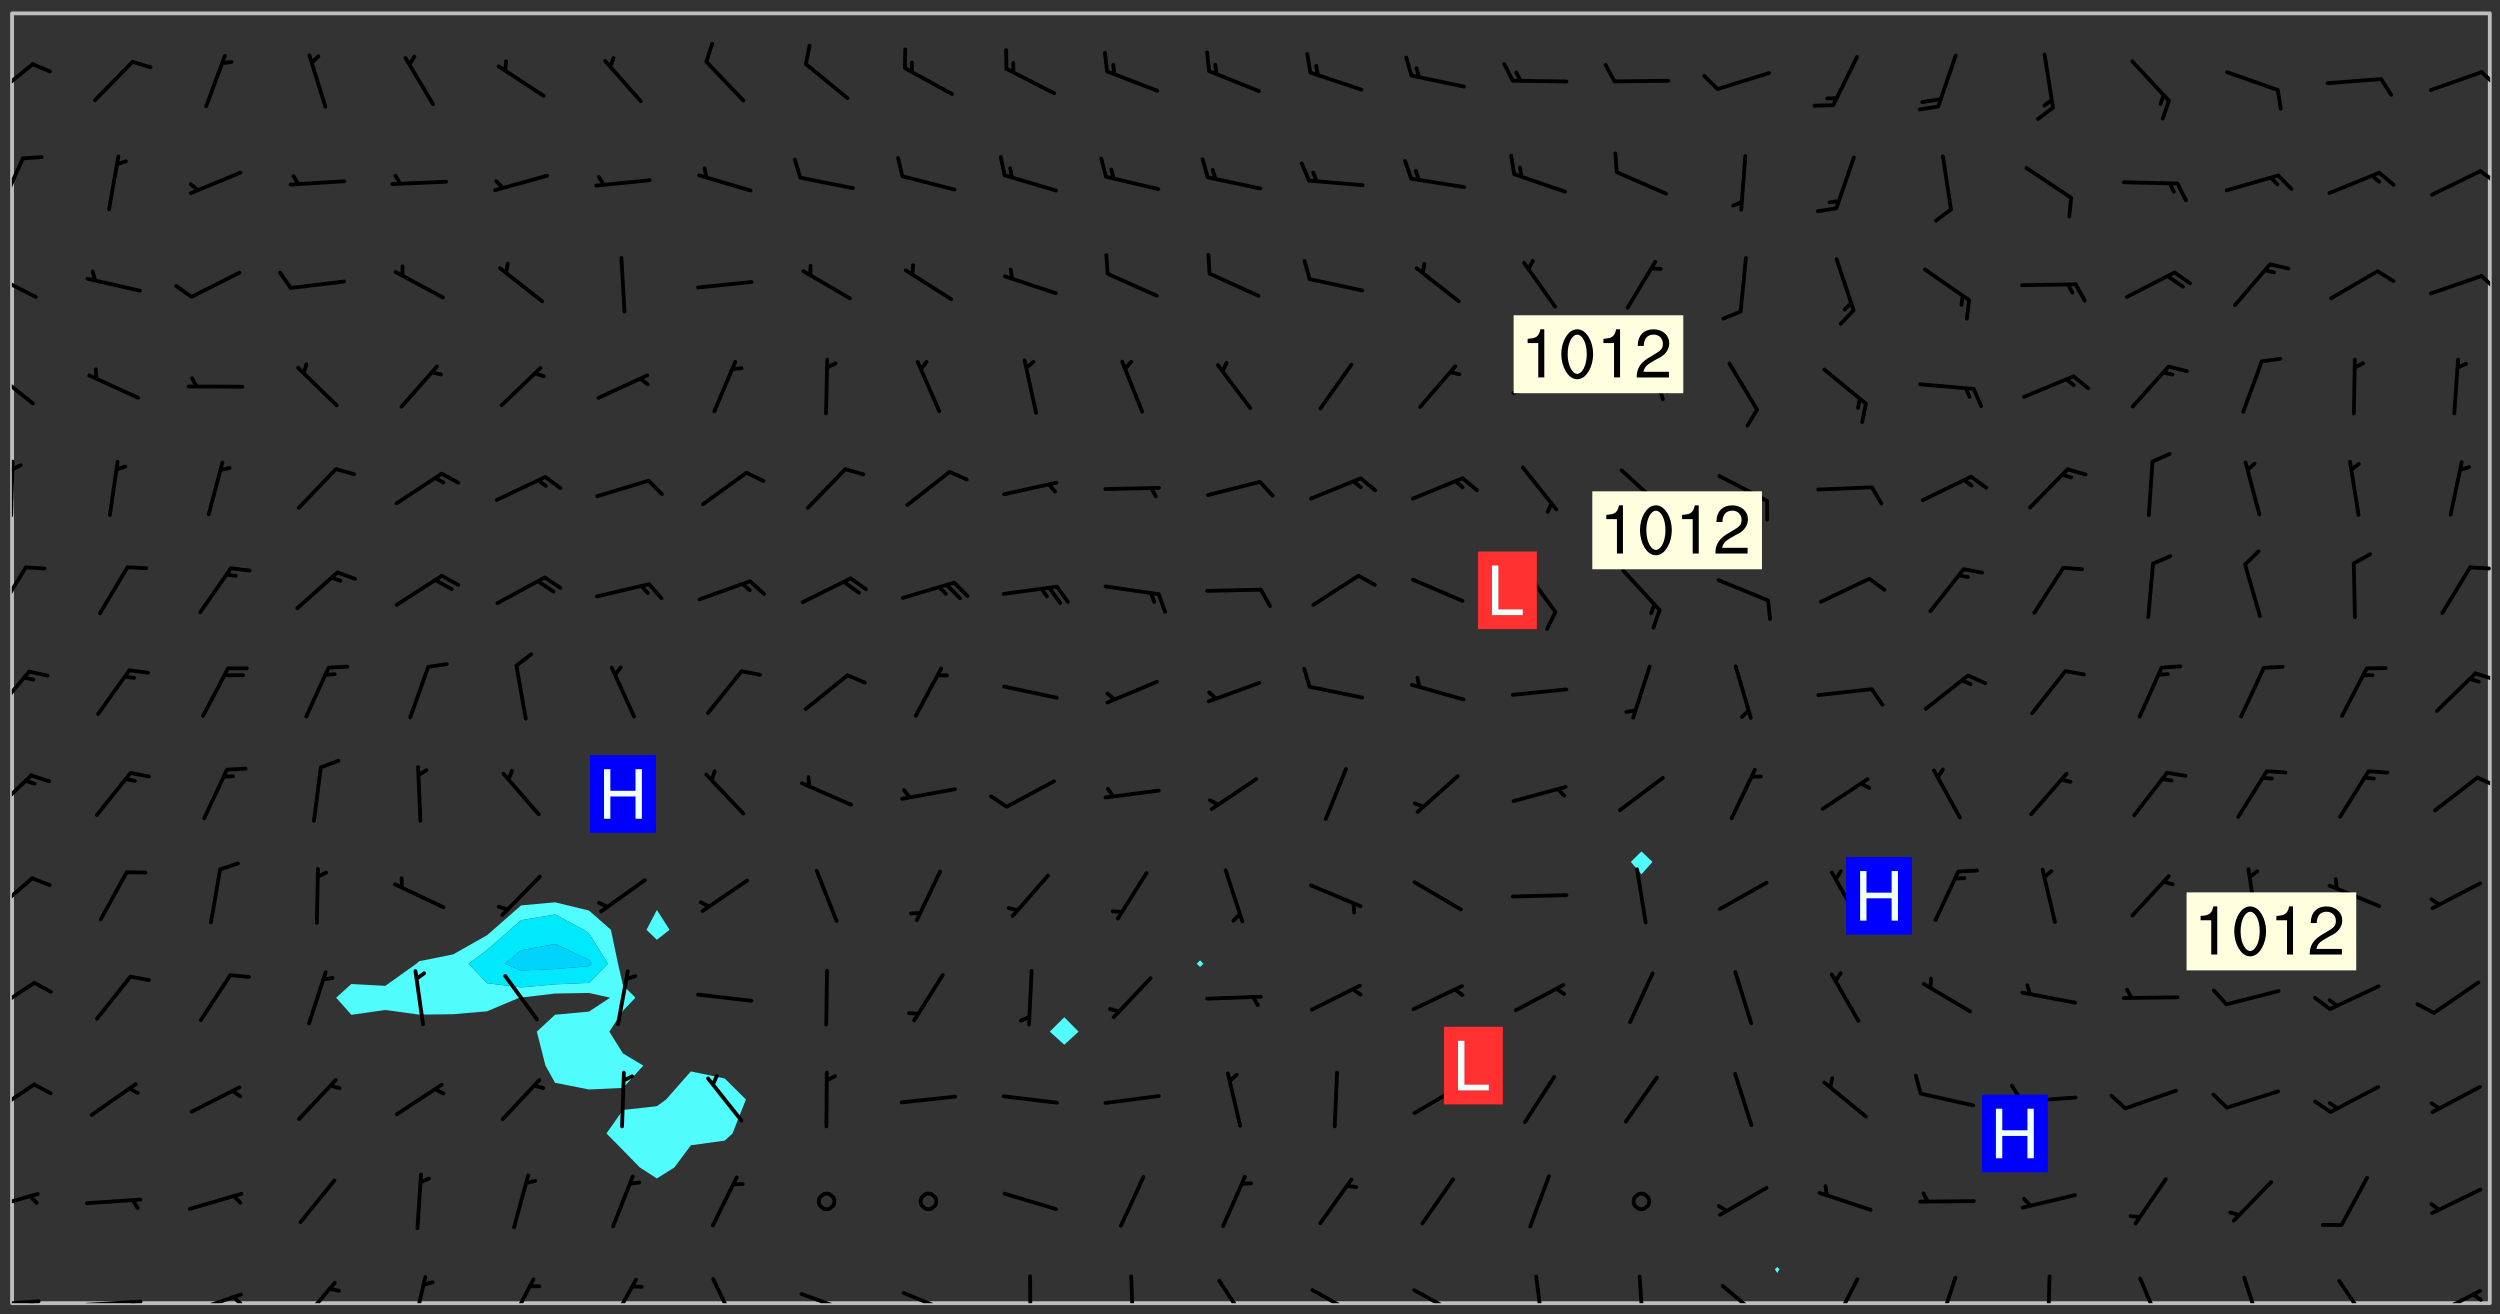 <svg xmlns="http://www.w3.org/2000/svg" role="img" xmlns:xlink="http://www.w3.org/1999/xlink" viewBox="142.45 309.95 326.84 171.84"><rect x="142.45" y="309.95" width="326.84" height="171.84" fill="#333333" stroke="none"/><defs><clipPath id="a"><path d="M144 311.672h1v168.656h-1zm0 0"/></clipPath><clipPath id="b"><path d="M144 311.672h324v168.656H144zm0 0"/></clipPath><clipPath id="c"><path d="M467 480h1v.328h-1zm0 0"/></clipPath><clipPath id="d"><path d="M467 311.672h1v168.656h-1zm0 0"/></clipPath><clipPath id="e"><path d="M144 479h4v1.328h-4zm0 0"/></clipPath><clipPath id="f"><path d="M146 479h2v1.328h-2zm0 0"/></clipPath><clipPath id="g"><path d="M153 479h9v1.328h-9zm0 0"/></clipPath><clipPath id="h"><path d="M159 479h2v1.328h-2zm0 0"/></clipPath><clipPath id="i"><path d="M167 478h8v2.328h-8zm0 0"/></clipPath><clipPath id="j"><path d="M172 479h3v1.328h-3zm0 0"/></clipPath><clipPath id="k"><path d="M181 477h6v3.328h-6zm0 0"/></clipPath><clipPath id="l"><path d="M196 476h3v4.328h-3zm0 0"/></clipPath><clipPath id="m"><path d="M208 476h5v4.328h-5zm0 0"/></clipPath><clipPath id="n"><path d="M221 477h5v3.328h-5zm0 0"/></clipPath><clipPath id="o"><path d="M235 476h4v4.328h-4zm0 0"/></clipPath><clipPath id="p"><path d="M246 478h9v2.328h-9zm0 0"/></clipPath><clipPath id="q"><path d="M260 478h8v2.328h-8zm0 0"/></clipPath><clipPath id="r"><path d="M276 476h2v4.328h-2zm0 0"/></clipPath><clipPath id="s"><path d="M290 476h1v4.328h-1zm0 0"/></clipPath><clipPath id="t"><path d="M301 477h5v3.328h-5zm0 0"/></clipPath><clipPath id="u"><path d="M313 478h8v2.328h-8zm0 0"/></clipPath><clipPath id="v"><path d="M327 478h7v2.328h-7zm0 0"/></clipPath><clipPath id="w"><path d="M343 476h2v4.328h-2zm0 0"/></clipPath><clipPath id="x"><path d="M356 476h2v4.328h-2zm0 0"/></clipPath><clipPath id="y"><path d="M367 477h7v3.328h-7zm0 0"/></clipPath><clipPath id="z"><path d="M381 476h5v4.328h-5zm0 0"/></clipPath><clipPath id="A"><path d="M395 476h4v4.328h-4zm0 0"/></clipPath><clipPath id="B"><path d="M409 476h2v4.328h-2zm0 0"/></clipPath><clipPath id="C"><path d="M421 476h5v4.328h-5zm0 0"/></clipPath><clipPath id="D"><path d="M435 476h4v4.328h-4zm0 0"/></clipPath><clipPath id="E"><path d="M448 477h5v3.328h-5zm0 0"/></clipPath><clipPath id="F"><path d="M460 478h7v2.328h-7zm0 0"/></clipPath><clipPath id="G"><path d="M465 478h3v2.328h-3zm0 0"/></clipPath><clipPath id="H"><path d="M144 465h4v4h-4zm0 0"/></clipPath><clipPath id="I"><path d="M144 451h4v5h-4zm0 0"/></clipPath><clipPath id="J"><path d="M144 438h4v5h-4zm0 0"/></clipPath><clipPath id="K"><path d="M144 424h3v6h-3zm0 0"/></clipPath><clipPath id="L"><path d="M144 411h3v6h-3zm0 0"/></clipPath><clipPath id="M"><path d="M466 411h2v2h-2zm0 0"/></clipPath><clipPath id="N"><path d="M144 397h3v7h-3zm0 0"/></clipPath><clipPath id="O"><path d="M465 397h3v2h-3zm0 0"/></clipPath><clipPath id="P"><path d="M144 383h3v8h-3zm0 0"/></clipPath><clipPath id="Q"><path d="M465 383h3v2h-3zm0 0"/></clipPath><clipPath id="R"><path d="M144 370h1v8h-1zm0 0"/></clipPath><clipPath id="S"><path d="M144 370h2v2h-2zm0 0"/></clipPath><clipPath id="T"><path d="M144 358h3v5h-3zm0 0"/></clipPath><clipPath id="U"><path d="M144 345h4v5h-4zm0 0"/></clipPath><clipPath id="V"><path d="M466 345h2v3h-2zm0 0"/></clipPath><clipPath id="W"><path d="M144 330h2v8h-2zm0 0"/></clipPath><clipPath id="X"><path d="M466 332h2v3h-2zm0 0"/></clipPath><clipPath id="Y"><path d="M144 318h3v6h-3zm0 0"/></clipPath><clipPath id="Z"><path d="M466 319h2v3h-2zm0 0"/></clipPath><g id="aa" clip-path="url(#clip1)"><path fill="#fff" fill-opacity="0" fill-rule="evenodd" d="M0 0h1000v1000H0zm0 0"/><path fill="#d3d3d3" fill-opacity="0" fill-rule="evenodd" d="M162.152 355.867l-.234.293.059.234.117.172.176.234.293.348.113.059.117-.172.059-.234.176-.176.465-.176h.699l.234.293.289.816.059.176.176.23.352.234.699.699.172.176.234.348.234.41.289.582.41.465.23.234.234.176.117.23.176.293.172 1.164v.234l.059.289.059.117.117.117.348.41.117.172.176.176.176.234.117.172.172.352.059.234.234.406.234-.059-.176.176-.059.93h-.582l-.234-.113-.348.113-.117.117-.059.293-.059.176-.117.172-.465.293-.059.234-.059.113v.645l.059.172v.41l.059.059v.406l.059.406.117.176.059.059.23.641-.059.293v.699l-.059.582v.234l-.059.23-.055.352v1.922l.055.117h.426l-.367.117-.023.352.891 1.168 1.742.539 1.34.359v.539l.09.809.535.715 1.52.27.891-.086.09 1.164.535.18 1.16-.18 2.055-.984 1.16-.363 1.879-.176 1.695-.18-.18.719-1.516.086-1.25.09-.805.27-1.074.809.27.719.535.898-.18.625-.266.809.266 1.078.625.898.805.18 1.25-.18-.266.723.098.504.055.293v.172l.059.293v.406l.176.117.352.117h.406l.293-.176.113-.117.059-.117.117-.23.059-.176.352-.465.23-.176.176-.059.176.059.059.176.117.988.055.469.059.172.117.234.176.059.816.059h.289l.117.234.059.406.059.352v1.105l.117.293.117.348.289.699.176.352.582.754.352.176.172.059.469.234.641.465.348.234.293.176.293.055.23.062.816.348.293.176.113.172.352.352.117.176.523.641v.289l.059.352v.348l.059.352.059.289.117.059.172.059h.176l.582.234.176.117.176.289.176.234.113.234.293.23.117.117v.41l.059.055.289.234.234.117.059.117.117.172.059.117.23.234.059.176.234.059.117.059-.117.113-.059.117v.117l-.117.293-.117.289v.582l.176.117.117.059.059.117.117.117.113.059.176.348.059.352.059.406v.176l-.059.176-.117.699v.172l.117.176.293.293h.406l.176.117.117.172.117.293v.234h-.527l-.23-.234h-.234l-.176.059-.059.699.059.348.117.176.176.41.117.23.289.469.176.055h.523l.234.059.758.641.059.293v.234l.059.059.23.348v.352l-.117.172v.293l.293.289.293.176.172.059.293.176.293.117.582.406.289.234.293.176.219.16.016.012.23.176.641.523.176.234.117.176.176.176.113.172v.641l.117.176.469.117.582.117.234.059.23.113.293.117.113.059.586.352.289.172.176.062.176.055.176.059.699.352.289.176.234.055.289.176.234.117.641.406.293.117.172.059.234.059.41.059.23.059.234.117.059.172-.41.176.469.059.059.293.113.234.176.055.234.059.176.059.406.117.641.234.117.172.059.234v.176l-.059.117-.059.406.234.234.117.059.348.117.641.23.176.117.289.117.176.176.234.465.582 1.105.176.176.348.176.176.117.352.117 1.047.523.234.059.465.113.293.059.465.176.758.582.234.234.348.465.176.176.289.234.816.699.293.176.289.289.293.176.293.289.695.641.176.176.293.234.289.234.469.289.641.582.348.234.234.293.348.348.352.465.934.992.348.406.117.176.234.059.113.117.645.176.23.113.234.059.293.176.23.117.934.699.406.406.234.176.406.176.234.117.816.348.348.234.234.117.293.289.23.117.758.352.352.172.23.059.293.117.234.059.871.176h.816l.469.23.172.059.875.699.465.117.293.059.176.059.23.059.469.059.348.059.352.059.406.059h.293l.172.059v.23l.176.176h.293l.348.059.352.059.699.117h.641l.465-.234.293-.176.172-.117.41-.172.289-.176.934-.465.469-.293.523-.293.465-.172.465-.176 1.051-.465.289-.117.41-.117.289-.117.527-.176 1.516-.699.582-.348.289-.059.293-.059.348-.117.875-.23.352-.117h.113l.234-.059.875-.234.234-.059h.812l.352-.059.816-.117.172-.059.352-.055.293-.059.23-.059.816-.176.176-.059h.348l.234-.059.465-.117.758-.172.234-.059h.348l.41-.117.289-.059 1.285-.059h.289l.41-.059.23-.059h.176l.875-.117h.406l.41-.117h.348l.352-.113.871-.059h1.75l1.047.289.41.117.289.117.352.117.289.117 1.051.172.289.059h.293l.293.059.172.059.41.059.172.059.117.059h.117l.117.059.352.059h.113l.41.066 1.922.395 1.926.395 1.52.449 1.695.719 2.145.805 1.605-.719 1.43-.805 1.16-1.078 1.25-.449 3.035-.719 1.875-.359 2.145-1.348 2.234-1.254 2.5-1.258 1.695-.449 1.785-.18 1.16-.27.625.539 1.34-.27.715-.988.984-1.344.445-.18.805-.359 1.875-.539 1.785-.449 1.25-.27 1.16-.09 1.699-.09 1.961-.27 1.25-.09h.539l.625-.09h.891l2.145-.18 2.41-.18 2.59-.09 1.695.18 1.609.09 1.43.359 1.16.719 1.875.988 1.16 1.527.266.715.629.09.355.898.535.539.535 1.527 1.074.359h.535l-.805.535.09 1.707.715 2.695.891.805.895.988.715 1.258 1.785.539 1.52-.18.355 1.344 1.609-.805.98-.539.27.27.316-.215.219-.145.801.449.449-.359h.355l.535-.27.539-.719.535-.27.625-.988 1.16.449.84.371 1.395.617 1.695-.18h1.605l1.785.09.18-1.707.535-1.344.805.27.492.848.402.406-.09.539v.359l.715.449.711-.27h1.43l.359.988.445 1.258.715 1.344 1.25.629 1.695.629.715-.18.18-.539.98-.09.449.359.086 1.258-.266.629-.535.18v.539l.715.984.266.539.984.988.801 1.078-.266.359-.09.898-.625 2.332-.355 2.066-.09 1.793-.18.719-.09.539v1.438l-.98 1.883-.359 1.707-.535.898-.805 1.168-.266.539 2.055 1.254.086.359-.355.539-.09-.18v.809l.09 1.438-.445.715-1.074.094-.266.715.535.898.805.719 1.16.809 1.34.27.445.359-.355.449-1.789-.09-1.25-.449-.715-.719-.625-.09-.176 3.59-.188 1.309h89.359V311.703h-55.27v49.082l.762.125 3.289.543 2.023 2.836v2.754l2.352.332 2.348.332h4.051l-1.379 4.16-2.023.707-2.023.703-.543.344-2.594 1.617-.188.117-2.023-2.078-.73-2.742-2.672-2.078-1.375-3.5-.066-.082-1.957-2.672 2.75-1.418v-49.082H294.422v91.414l.117.031.133.012.074.074.105.047.09.059.086.059.09.059.297.297.059.09.031.117.027.117.016.137-.031.117-.059.09-.059.086-.043.105-.047.102-.027.121v.145l.176.27.148.148.074.086.074.074.043.105.062.09.059.086.043.105.059.09.047.102.043.105.059.086.117.18.074.074.062.086.059.09.043.105.059.09.059.086.062.09.059.09.043.102.117.18.074.074.059.086.074.074.09.059.105.047h.148l.133-.016.133.016.102-.047.074-.074.047-.102-.016-.133v-.148l-.047-.105-.027-.117-.047-.102-.027-.121-.043-.102-.062-.09-.043-.102-.043-.105-.031-.117-.016-.133-.012-.137.086-.059.059-.086.121-.031.043.105.016.133v.117l.059.102.059.09.09.059.148.148.059.09.043.105-.012.102.086.059.105.047.086.059.09.059.074.074-.117.027-.105.047-.086.059-.074.074-.059.09-.062.086-.027.121-.047.102-.043.105-.031.117-.012.133-.016.133v.148l.027.117.047.105.043.102.059.09.074.074.09.059.074.074.09.059.059.09.043.105.047.102.117.031.133.016h.148l.117-.031.105.043.043.105.047.102.027.121L299.5 410l.027.117.031.121.027.117.105.043.102.047.133-.016.148.148.062.086.074.074.07.074.09.062.105.043.102.043.117.031.137.016.117-.031.074-.074.027-.117-.012-.133-.031-.121-.027-.117.043-.105h.117l.09.062.117.027h.148l.133.016h.148l.133.016.133-.016h.148l.133-.016.133-.012.137.012.117-.027.133-.016.191-.059-.059.176-.016.133-.027.121-.016.133-.059.086-.133.016-.105.047-.105.043-.117.031-.117.027-.266.031h-.148l-.133.016-.074.074.059.086.148.148.117.18.074.07.09.062.09.059.086.059.09.059.102.043.105.062.105.043.086.059.105.047.102.043.18.117.059.09-.043.102-.047.105.016.133.223.223.059.09.043.102.031.121.043.102.016.133.031.117.012.137.031.117.148.148.102.043.105.043.117.031.133.016.137.016h.117l.117-.031.09-.059.043-.105.047-.102.043-.105.031-.117.012-.133v-.148l-.012-.133-.016-.133-.031-.117-.043-.105-.047-.105-.043-.102-.043-.105-.016-.133.016-.133.027-.117.031-.117.027-.121.047-.102.09-.059.086-.062.074-.074.09-.059.223-.223.059-.086.074-.074.117-.18.059-.086v-.148l-.074-.074-.102-.047-.105-.043-.102-.043-.059-.09-.047-.105-.027-.117.09-.059.117-.031.102-.043.18-.117.148-.148.012-.133-.012-.105-.09-.059-.133.016h-.148l-.133.016-.133-.016-.121-.031-.086-.059-.074-.074-.059-.09-.062-.086-.117-.18-.059-.086.031-.121.086-.059.121-.031.059-.086v-.121l-.031-.117-.059-.09-.059-.086-.047-.105-.027-.117-.016-.133.059-.09.074-.074.09-.059.117-.18.074-.074.059-.086.148-.148.121-.031.133-.016.133.016.074.074.043.105.016.133-.031.117-.117.031-.133.012-.148.148-.043.105-.047.102-.027.121-.031.117v.148l.031.117.043.105.059.09.074.07.074.074.117.031.121.027.117-.027.133-.016h.117l.09.059.074.074.047.105.059.086.102.047.133.016.105.043.086.059-.012.105-.074.074-.18.117-.059.09-.09.059-.07.074-.074.074-.062.09-.027.117-.016.133.016.133-.016.133v.148l.016.133.027.117.031.121.074.074.09.059.086.059.09.059.117.031v.086l-.102.047-.09.059-.266.031-.117.027h-.148l-.105.043-.102.047-.059.09-.062.234-.012.133-.031.121-.016.133v.293l-.012.133.012.137.016.133.133.016.133.012.121.031.086.059.074.074.047.105.043.102.016.133v.445l-.016.133v.445l.031.266.027.117.016.133.031.117.086.211.031.266v.148l-.031.117-.027.117-.031.121-.027.117-.031.117-.031.121-.012.133-.016.133.09.059.117-.031.102.016.047.105-.031.266v.441l-.043.105-.047.105-.043.102-.043.105-.059.086-.031.121-.043.117-.031.117-.016.133.016.133.059.09.105.047.086.059.059.086-.012.137-.031.117-.043.102v.445l-.016.133v.148l-.031.117-.043.105-.027.117-.047.105-.043.102-.031.121-.027.117-.031.133-.031.117-.027.117-.043.105-.031.117-.031.121-.012.133-.016.133v.297l.027.117v.148l.047.398.027.117.059.09.121.031h.148l.133-.016.059.09v.117l-.059.09-.09.059-.102.043-.105.047-.09.059-.086.059-.137.016-.117-.031-.133-.016-.102.047-.062.086-.012.137-.016.133-.031.117-.027.117-.016.133-.031.121v.297l.016.133.031.117v.148l.012.133v.148l-.027.117-.047.102-.027.121-.031.117-.059.09-.074.074-.102.043-.105.047-.117.027-.121.031-.102-.047.059-.086.105-.047.027-.117.031-.117.027-.121.031-.117v-.148l.016-.133-.031-.117-.043-.105-.105.016-.074.074-.102.043-.09.062-.074.074-.043.102-.016.133-.031.117L304.25 426l-.031.117-.027.117-.031.121-.027.117-.031.117-.043.105-.09.059h-.09l-.117-.031-.031-.086.016-.137-.031-.117v-.148l-.012-.133v-.148l-.062-.234-.027-.121-.043-.102-.047-.105-.059-.086-.059-.09-.043-.105-.062-.086-.148-.148-.07-.074-.105-.047-.105-.043-.102-.043-.297-.297-.09-.074-.086-.059-.105-.043-.09-.062-.086-.059-.105-.043-.09-.059-.086-.062-.074-.07-.105-.047-.086-.059-.105-.043-.09-.062-.102-.043-.105-.043-.086-.059-.105-.047-.105-.043-.102-.047-.09-.059-.102-.043-.105-.043-.09-.062-.117-.027-.133-.016-.133.016H299.75l-.133.016-.117-.031-.09-.059-.074-.074-.09-.059-.102-.047h-.148l-.121-.027-.102-.043-.074-.074-.117-.18-.09-.059-.102-.043-.09-.062-.105-.043-.09-.059-.086-.059-.105-.047-.059-.086-.059-.09-.043-.105-.047-.102-.074-.074-.086-.059-.074-.074-.09-.059-.223-.223-.043-.105-.031-.266.105-.043h.145l.105.043.074.074.09.059.086.059.105.047.09.059.148.148.07.074.148.148.062.086.074.074.086.059.074.074.09.062.09.059.086.059.27.176.102.047.105.043.102.043.047-.074.059-.086.074-.074.07-.074.105.043.074.074.059.09.043.102.047.105.043.105.121.027.117-.027.074-.09.043-.105.059-.09.074-.074.105-.043.117-.027.133.012.09.059.148.148.059.09.043.105.047.102.043.105.043.102.105.047.105.043.133.016.086-.059.059-.09.074-.074.105-.043.117.027.105.047.102.043.105.043.102.047.18.117v.117l-.016.133.016.133.016.137.059.086.102.047.121.027.117.031h.148l.117-.031.059-.09.18-.117.059-.09.074-.074.059-.086.117-.18.18-.117.117.031.09.059.043.074-.016.133v.117l.09.059h.148l.133-.016.133-.012.266-.031.105-.043.117-.031.121-.027.074-.074.07-.074.062-.09-.016-.105-.047-.102-.102-.043-.105-.016-.117.027-.266.031h-.148l-.074-.074-.09-.059-.117-.031-.117-.027-.133-.016h-.148l-.133.016h-.297l-.105-.047-.148-.148-.043-.102-.059-.09.223-.223.086-.059.105-.043.117-.031.133-.016.133.016.137.016.102.043.133-.012.09-.062.102-.043.062-.09-.047-.102-.09-.059-.117-.031-.102-.043-.059-.09-.062-.09v-.117l.016-.133.105-.047.074-.07v-.121l-.09-.059-.031-.117.09-.059.074-.074.043-.105.059-.09.047-.102.016-.133v-.148l-.047-.105-.043-.102-.09-.059-.133-.016-.102-.043-.137-.016-.117-.031h-.445l-.133-.016-.133-.012-.133-.016-.117-.031h-.148l-.133-.016-.133-.012-.266-.031-.121-.043-.086-.059-.074-.074v-.148l.012-.133.105-.047.102-.043.133-.016h.152l.133-.016h.293l.121.031.102.043.09.059.234.062.121-.047.09-.059.102-.043.133-.016.105.043.102.047.133.012.121-.027h.145l.121-.031.117-.027.105-.047.074-.074.086-.059.148-.148.059-.086.047-.105.027-.117.016-.105-.102-.043-.09-.059-.117-.031-.105-.043-.09-.062-.074-.086-.074-.074-.102-.043-.105-.047-.102-.043-.059-.09-.047-.102-.086-.211-.062-.086-.059-.09-.074-.074-.086-.059h-.27l-.117.031-.09.059-.102.043-.133.016-.105-.016-.027-.117-.062-.09-.117-.031-.102-.043-.148-.148-.031-.117-.016-.105.074-.074.18-.117.117-.027.117-.031.137.016.102.043.105.043.102.047.105.043.117.031.133.016.117.027.133.016.105-.016.09-.059-.074-.074-.105-.043-.074-.074-.074-.09-.148-.148-.086-.059-.09-.059-.074-.074-.09-.059-.102-.047-.121-.027-.102-.047-.105-.043-.117-.031-.102-.043-.121-.031h-.148l-.117.031-.105.043-.086.062-.18.117-.086.059-.09.059-.105.047-.086.059-.105.043-.102.043-.105.047-.074.074-.059.09-.059.086-.047.105-.059.086-.074.074-.133-.012-.117-.031h-.117l-.074.074-.09.059-.074.074-.09.059-.086.059-.105.047-.102.043-.137.016-.102-.043-.148-.148-.105-.047h-.086l-.105.047-.102.043-.121.031-.117-.031-.074-.074v-.117l.031-.121.074-.07.059-.09.074-.074.117-.031.105-.043h.293l.133-.016.137-.016.102-.043.09-.059.102-.047.09-.059.133-.012.09.059.133.012.09-.059.086-.059.105-.043.09-.059.086-.062.09-.059.148-.148.059-.086.059-.09.105-.043.133-.016.117.027.121.031.059-.059.059-.09.031-.266.027-.117.105.012.133.016.102-.043.09-.059.059-.09.074-.074.059-.09.047-.102.012-.133-.012-.133-.047-.105-.148-.148-.059-.09-.059-.086-.043-.105v-.445l.016-.133v-.148l.012-.133-.059-.059-.09.059-.102-.043-.18-.117-.086-.059-.062-.09-.059-.09-.074-.074-.086-.059-.121.031-.102.012-.105.047-.086.059-.105.043-.148.148-.09.059-.086.059-.09.062-.105.043-.133.016v-.121l.105-.043.117-.031.074-.07.043-.105v-.148l-.027-.117-.148-.148-.133-.016h-.148l-.117.031-.105.043-.102.043-.09.062-.117.027-.074-.074.012-.133-.043-.102-.043-.105-.09-.059-.117.027-.121.031-.117.031-.102.043-.121.031-.102.043-.105.043-.09.059-.102.016v-.117l.016-.133-.059-.09-.074.043-.148.148-.059.09-.074.074-.047.105-.043.102-.074.074-.059.09-.074.074-.059.086-.074.074-.09.062-.074.07-.074.074-.102.016-.133.016-.105-.043v-.121l.148-.148.043-.102.059-.09.047-.102.043-.105.059-.09.031-.117.043-.102.031-.121.027-.117.047-.105.043-.102.043-.105.074-.07.09-.062.09-.059.102-.043h.297l.266-.031.105-.043-.074-.074-.117-.031-.105-.043-.09-.059-.102-.047-.09-.059-.102-.043-.105-.043-.09-.062-.086-.059-.105-.043-.102-.043-.121-.031-.117-.031-.102-.043L297.5 410.25l-.102-.043-.09-.059-.043-.105-.016-.133.102-.043.133-.016.137.016.133-.016.102-.043.059-.09.016-.105-.09-.059-.074-.074-.102-.043-.09-.059-.148-.148-.043-.105-.016-.133v-.293l-.059-.09-.09-.059-.074-.074-.043-.105-.031-.117-.059-.09-.074-.074-.117-.027-.074-.074-.09-.059-.09-.062-.086-.059-.074-.074-.059-.086-.047-.105-.086-.059-.148-.148-.195-.059-.133.016-.102.043-.074.074-.047.102-.043.105-.059.09-.059.086-.297.297-.09.059h-.086l-.062-.086-.043-.105.031-.117.059-.09.027-.117-.012-.133-.09-.062-.105.047-.117.027-.117.031-.27.176-.102.047-.117.027-.105.047-.09.059-.102.043-.059-.086-.047-.105.016-.133.047-.105.07-.074.074-.07.059-.09v-.148l-.043-.105h-.238l-.102.047-.031.117-.027.117-.031.121-.074.043-.133.016-.074-.047-.043-.102-.043-.105-.047-.102-.043-.105-.121.031-.102.043-.133.016-.117.031-.105.043-.09.059-.102.047-.121.027-.133.016-.102-.043-.059-.09-.047-.105-.043-.102-.043-.105v-.117l.059-.09.086-.059.18-.117.102-.047.105-.043.105-.059.102-.043.09-.062.102-.043.105-.059.102-.047.09-.059.105-.043.102-.043.09-.062.102-.043.137-.016.117.031.102.043.121.031.102.043.105.047.102.043.105.043.102.047.105.043.102.043.105.047.086.059.105.043.117.031.105.043.102.047.09.059.105.043.102.043.105.047.117.027.102.047.121.027h.148l.086-.059.016-.102.059-.09-.027-.117-.074-.074-.117-.18-.074-.074-.09-.074-.18-.117-.086-.059-.105-.043-.102-.047-.27-.176-.059-.09-.074-.074-.059-.09-.043-.102-.031-.117-.016-.137v-.562l-.012-.133-.016-.133-.031-.117-.016-.133-.012-.133-.031-.121-.223-.223-.059-.086-.016-.105.031-.117.133-.016v-91.414H172.992v1.453l-.059.234-.352 1.051-.172.523-.117.348-.176.41-.117.172-.234.293-.23.059h-.352l-.117.059-.23.406v.293l.117.176.23.23.117.234.641.758.293.465.176.234.23.352.234.348.641.816.176.465.172.41.117.695.176.469.117 1.398.059.465v.875l.117 1.047v4.781l-.059.465-.352 1.281-.176.523-.113.41-.352.93L172.934 336l-.234.582-.117.176-.172.348-.176.406-.352.816-.059.293-.113.293-.117.289-.059.176-.117.875-.059.406-.059.117-.059.176-.059.172-.23.527-.117.172v.234l-.117.234-.059.172-.176.586v.289l-.059.176v.293l-.059.113-.059.527v.172l-.055.234v2.621l-.176.816-.117.176-.176.234-.117.172-.113.234-.586.934-.23.289-.293.465-.176.234-.289.352-.352.699-.113.23-.176.41-.176.23-.406.527-.816.699-.293.172-.289.234-.176.117-.176.176-.523.406-.527.176-.172.176-.234.055-.641.176h-.758m12.211 31.023l-1.074.449.359.895 1.25-.715.445-.539-.98-.09"/><path fill="#d3d3d3" fill-opacity="0" fill-rule="evenodd" d="M201.508 416.598h-.895l.449.629.98.359.805-.09.445-.988-.176.09-.715-.355-.895.355m154.621 59.07l-.059-.523v-.293l.113-.293.059-.23.469-.469h.113l.117-.113.117-.059h.176l.234-.059h.348l.234.059.117.059.23.172.059.176.117.582v.293l-.117.176-.172.289-.176.176-.527.523-.23.234-.117.059h-.176l-.117-.059-.406-.293-.176-.117-.117-.059-.059-.113-.055-.117m6.641-10.957l-.059-.172v-1.109l.059-.172.176-.059.172-.059h.176l.234-.059.117.059.059.699-.059.172-.117.176-.117.059-.234.523-.113.059h-.234l-.059-.117m9.613-14.391l-.117-.176v-.699l.293-.875.117-.172.176-.352.113-.23.117-.293.352-.758.117-.23.172-.234h.176l.117-.059h.641l.117.059.234.234.172.113.352.293.117.117.113.176v.113l.117.059.117.117v.699l-.059.176v.23l-.059.176-.348 1.051-.117.23-.117.234-.117.059-.23.234-.641.289h-.875l-.41-.117-.641-.465"/><path fill="none" stroke="#bebebe" stroke-linecap="round" stroke-linejoin="round" stroke-miterlimit="10" stroke-width=".5" d="M467.957 311.695H144.027v168.625h323.93v-168.625"/><g clip-path="url(#a)"><path fill="#fff" fill-opacity="0" fill-rule="evenodd" d="M144 475.891v4.438h.004H144V311.672h.004H144v164.219"/></g><g clip-path="url(#b)"><path fill="#fff" fill-opacity="0" fill-rule="evenodd" d="M144.004 480.328V311.672h71.012v116.242l-4.441.406-3.641 3.188-.797.699-4.438 2.516-4.438.887-.379.336-4.062 2.891-4.438-.242-1.984 1.789 1.984 2.238 4.438-.633 4.441.609 4.438-.055 4.438-.383 4.203-1.777.234-.02 4.441-.523 4.438-.078 2.754.621-2.754 1.816-4.438.41-2.383 2.211 1.129 4.441 1.254 2.25 4.438.871 4.438-.207 2.664-2.914-2.664-1.59-1.781-2.852 1.781-2.723 1.625-1.715-1.625-1.641-.645-2.797-.93-4.438-2.863-2.512-4.438-1.082V311.672h13.312v117.242l-1.359 2.594 1.359 1.305 1.656-1.305-1.656-2.594V311.672h4.438v138.352l-3.238 3.676-1.199.871-4.438.492-2.152 3.074 2.152 2.18 2.199 2.258 2.238 1.441 2.293-1.441 2.145-2.895 4.441-.613 1.008-.93 1.75-4.438-2.758-2.75-4.441-.926V311.672h4.441V435.941l-.004.004.004.004V311.672h44.383V442.938l-1.898 1.883 1.898 1.715 1.867-1.715-1.867-1.883V311.672h17.754V435.5l-.438.445.438.418.434-.418-.434-.445V311.672h57.699v109.586l-1.383 1.371 1.383 1.625 1.449-1.625-1.449-1.371V311.672h17.75v163.918l-.297.301.297.484.305-.484-.305-.301V311.672h93.203v168.367l-.266.289H144.004"/></g><path fill="#50fcfc" fill-rule="evenodd" d="M188.383 442.621l-1.984-2.238 1.984-1.789 4.438.242 4.062-2.891.379-.336 4.438-.887 4.438-2.516.797-.699 3.641-3.188 4.441-.406v1.594l-4.441.742-1.434 1.258-3.004 2.629-2.426 1.809 2.426 2.547 4.438.547 4.441-.402 4.438-.188 2.488-2.504-2.488-3.965-.684-.473-3.754-2v-1.594l4.438 1.082 2.863 2.512.93 4.438.645 2.797 1.625 1.641-1.625 1.715-1.781 2.723 1.781 2.852 2.664 1.59-2.664 2.914-4.438.207-4.438-.871-1.254-2.25-1.129-4.441 2.383-2.211 4.438-.41 2.754-1.816-2.754-.621-4.438.078-4.441.523-.234.02-4.203 1.777-4.438.383-4.438.055-4.441-.609-4.438.633"/><path fill="#00e8fc" fill-rule="evenodd" d="M206.137 438.492l-2.426-2.547 2.426-1.809 3.004-2.629 1.434-1.258 4.441-.742v3.855l-4.441.82-2.125 1.762 2.125.887 4.441-.199 4.438-.367.316-.32-.316-.508-4.438-2.074v-3.855l3.754 2 .684.473 2.488 3.965-2.488 2.504-4.438.188-4.441.402-4.438-.547"/><path fill="#00d4fc" fill-rule="evenodd" d="M210.574 436.832l-2.125-.887 2.125-1.762 4.441-.82 4.438 2.074.316.508-.316.32-4.438.367-4.441.199"/><path fill="#50fcfc" fill-rule="evenodd" d="M223.891 460.316l-2.152-2.18 2.152-3.074 4.438-.492 1.199-.871 3.238-3.676 4.441.926 2.758 2.75-1.75 4.438-1.008.93-4.441.613-2.145 2.895-2.293 1.441-2.238-1.441-2.199-2.258m4.438-27.504l-1.359-1.305 1.359-2.594 1.656 2.594-1.656 1.305m8.879 3.137l-.004-.004.004-.004v.008m44.383 10.586l-1.898-1.715 1.898-1.883 1.867 1.883-1.867 1.715m17.754-10.172l-.438-.418.438-.445.434.445-.434.418m57.699-12.109l-1.383-1.625 1.383-1.371 1.449 1.371-1.449 1.625m17.75 52.121l-.297-.484.297-.301.305.301-.305.484"/><g clip-path="url(#c)"><path fill="#50fcfc" fill-rule="evenodd" d="M467.996 480.039v.289h-.266l.266-.289"/></g><g clip-path="url(#d)"><path fill="#fff" fill-opacity="0" fill-rule="evenodd" d="M467.996 311.672H468v168.367-168.367h-.004"/></g><g clip-path="url(#e)"><path fill="none" stroke="#000" stroke-linecap="round" stroke-linejoin="round" stroke-miterlimit="10" stroke-width=".5" d="M147.504 480.074l-7.008.508"/></g><g clip-path="url(#f)"><path fill="none" stroke="#000" stroke-linecap="round" stroke-linejoin="round" stroke-miterlimit="10" stroke-width=".5" d="M146.484 480.148l.652 1.039"/></g><g clip-path="url(#g)"><path fill="none" stroke="#000" stroke-linecap="round" stroke-linejoin="round" stroke-miterlimit="10" stroke-width=".5" d="M160.824 480.125l-7.016.406"/></g><g clip-path="url(#h)"><path fill="none" stroke="#000" stroke-linecap="round" stroke-linejoin="round" stroke-miterlimit="10" stroke-width=".5" d="M159.801 480.188l.637 1.047"/></g><g clip-path="url(#i)"><path fill="none" stroke="#000" stroke-linecap="round" stroke-linejoin="round" stroke-miterlimit="10" stroke-width=".5" d="M173.953 479.188l-6.645 2.281"/></g><g clip-path="url(#j)"><path fill="none" stroke="#000" stroke-linecap="round" stroke-linejoin="round" stroke-miterlimit="10" stroke-width=".5" d="M172.984 479.52l.898.836"/></g><g clip-path="url(#k)"><path fill="none" stroke="#000" stroke-linecap="round" stroke-linejoin="round" stroke-miterlimit="10" stroke-width=".5" d="M186.227 477.656L181.664 483"/></g><path fill="none" stroke="#000" stroke-linecap="round" stroke-linejoin="round" stroke-miterlimit="10" stroke-width=".5" d="M185.562 478.434l1.199.266"/><g clip-path="url(#l)"><path fill="none" stroke="#000" stroke-linecap="round" stroke-linejoin="round" stroke-miterlimit="10" stroke-width=".5" d="M198.059 476.906l-1.598 6.844"/></g><path fill="none" stroke="#000" stroke-linecap="round" stroke-linejoin="round" stroke-miterlimit="10" stroke-width=".5" d="M197.824 477.902l1.188-.316"/><g clip-path="url(#m)"><path fill="none" stroke="#000" stroke-linecap="round" stroke-linejoin="round" stroke-miterlimit="10" stroke-width=".5" d="M212.195 477.211l-3.238 6.238"/></g><path fill="none" stroke="#000" stroke-linecap="round" stroke-linejoin="round" stroke-miterlimit="10" stroke-width=".5" d="M211.723 478.117l1.227-.012"/><g clip-path="url(#n)"><path fill="none" stroke="#000" stroke-linecap="round" stroke-linejoin="round" stroke-miterlimit="10" stroke-width=".5" d="M225.598 477.258l-3.414 6.141"/></g><path fill="none" stroke="#000" stroke-linecap="round" stroke-linejoin="round" stroke-miterlimit="10" stroke-width=".5" d="M225.102 478.152l1.227.023"/><g clip-path="url(#o)"><path fill="none" stroke="#000" stroke-linecap="round" stroke-linejoin="round" stroke-miterlimit="10" stroke-width=".5" d="M235.684 477.16l3.043 6.336"/></g><g clip-path="url(#p)"><path fill="none" stroke="#000" stroke-linecap="round" stroke-linejoin="round" stroke-miterlimit="10" stroke-width=".5" d="M247.223 479.113l6.594 2.43"/></g><g clip-path="url(#q)"><path fill="none" stroke="#000" stroke-linecap="round" stroke-linejoin="round" stroke-miterlimit="10" stroke-width=".5" d="M260.59 478.984l6.492 2.688"/></g><g clip-path="url(#r)"><path fill="none" stroke="#000" stroke-linecap="round" stroke-linejoin="round" stroke-miterlimit="10" stroke-width=".5" d="M277.117 476.816l.066 7.027"/></g><g clip-path="url(#s)"><path fill="none" stroke="#000" stroke-linecap="round" stroke-linejoin="round" stroke-miterlimit="10" stroke-width=".5" d="M290.34 476.816l.254 7.023"/></g><g clip-path="url(#t)"><path fill="none" stroke="#000" stroke-linecap="round" stroke-linejoin="round" stroke-miterlimit="10" stroke-width=".5" d="M301.852 477.395l3.859 5.871"/></g><g clip-path="url(#u)"><path fill="none" stroke="#000" stroke-linecap="round" stroke-linejoin="round" stroke-miterlimit="10" stroke-width=".5" d="M314.035 478.605l6.121 3.449"/></g><g clip-path="url(#v)"><path fill="none" stroke="#000" stroke-linecap="round" stroke-linejoin="round" stroke-miterlimit="10" stroke-width=".5" d="M327.34 478.621l6.141 3.414"/></g><g clip-path="url(#w)"><path fill="none" stroke="#000" stroke-linecap="round" stroke-linejoin="round" stroke-miterlimit="10" stroke-width=".5" d="M344.164 483.816l-.875-6.973"/></g><g clip-path="url(#x)"><path fill="none" stroke="#000" stroke-linecap="round" stroke-linejoin="round" stroke-miterlimit="10" stroke-width=".5" d="M357.27 483.836l-.457-7.012"/></g><g clip-path="url(#y)"><path fill="none" stroke="#000" stroke-linecap="round" stroke-linejoin="round" stroke-miterlimit="10" stroke-width=".5" d="M373.047 482.59l-5.379-4.523"/></g><g clip-path="url(#z)"><path fill="none" stroke="#000" stroke-linecap="round" stroke-linejoin="round" stroke-miterlimit="10" stroke-width=".5" d="M382.066 483.453l3.207-6.25"/></g><g clip-path="url(#A)"><path fill="none" stroke="#000" stroke-linecap="round" stroke-linejoin="round" stroke-miterlimit="10" stroke-width=".5" d="M395.887 483.664l2.199-6.672"/></g><g clip-path="url(#B)"><path fill="none" stroke="#000" stroke-linecap="round" stroke-linejoin="round" stroke-miterlimit="10" stroke-width=".5" d="M410.203 483.84l.195-7.023"/></g><g clip-path="url(#C)"><path fill="none" stroke="#000" stroke-linecap="round" stroke-linejoin="round" stroke-miterlimit="10" stroke-width=".5" d="M424.988 483.562l-2.742-6.469"/></g><g clip-path="url(#D)"><path fill="none" stroke="#000" stroke-linecap="round" stroke-linejoin="round" stroke-miterlimit="10" stroke-width=".5" d="M438.012 483.672l-2.16-6.688"/></g><g clip-path="url(#E)"><path fill="none" stroke="#000" stroke-linecap="round" stroke-linejoin="round" stroke-miterlimit="10" stroke-width=".5" d="M452.219 483.234l-3.945-5.812"/></g><g clip-path="url(#F)"><path fill="none" stroke="#000" stroke-linecap="round" stroke-linejoin="round" stroke-miterlimit="10" stroke-width=".5" d="M466.684 478.715l-6.242 3.227"/></g><g clip-path="url(#G)"><path fill="none" stroke="#000" stroke-linecap="round" stroke-linejoin="round" stroke-miterlimit="10" stroke-width=".5" d="M465.773 479.184l1.012.699"/></g><g clip-path="url(#H)"><path fill="none" stroke="#000" stroke-linecap="round" stroke-linejoin="round" stroke-miterlimit="10" stroke-width=".5" d="M147.379 466.047l-6.758 1.934"/></g><path fill="none" stroke="#000" stroke-linecap="round" stroke-linejoin="round" stroke-miterlimit="10" stroke-width=".5" d="M146.395 466.328l.852.883m13.574-.434l-7.012.473m5.992-.402l.648 1.039m13.555-1.859L167.258 468m5.762-1.684l.859.879m12.285-2.906l-4.438 5.449m15.766-6.23l-.465 7.012m.398-5.992l1.117-.504m12.953-.402l-1.84 6.785m1.57-5.797l1.199-.273m12.75-.59l-2.574 6.535m2.203-5.586l1.219-.141m12.746-.688l-3.125 6.293m2.668-5.379l1.227-.031m12.004 2.266l-.02-.203-.059-.191-.094-.176-.461-.375-.191-.059-.199-.02-.199.02-.191.059-.457.375-.098.176-.055.191-.02.203.02.199.055.191.098.176.457.375.191.059.199.02.199-.02.191-.059.461-.375.094-.176.059-.191.02-.199m13.316 0l-.02-.203-.059-.191-.094-.176-.461-.375-.191-.059-.199-.02-.199.02-.191.059-.461.375-.094.176-.059.191-.02.203.02.199.059.191.094.176.461.375.191.059.199.02.199-.02.191-.059.461-.375.094-.176.059-.191.02-.199m15.656 1.008l-6.73-2.02m18.152-2.18l-2.945 6.379m16.211-6.402l-2.844 6.426m2.43-5.492l1.223-.086m13.125-.496l-4.082 5.723m3.488-4.891l1.215.16m12.66-1.016l-4.016 5.77m14.098.41l2.449-6.59m13.113 3.297l-.02-.203-.059-.191-.094-.176-.457-.375-.191-.059-.199-.02-.203.02-.191.059-.457.375-.094.176-.059.191-.02.203.02.199.059.191.094.176.457.375.191.059.203.02.199-.02.191-.059.457-.375.094-.176.059-.191.02-.199m9.254 1.758l6.082-3.52m-5.199 3.008l-1.039-.648m13.176-1.707l6.668 2.215m-5.695-1.895l-.207-1.207m12.371 2.027l7.027-.066m-6.004.059l-.586-1.078m12.973 1.871l6.836-1.637m-5.84 1.398l-.812-.918m14.57 3.238l3.961-5.801m-3.387 4.957l-1.219-.133m13.492.598l4.895-5.043m-4.18 4.309l-1.18-.34m14.555 1.645l3.344-6.184m-3.344 6.184l-2.453-.02m14.281-1.535l6.32-3.074m-5.402 2.625l-.992-.723"/><g clip-path="url(#I)"><path fill="none" stroke="#000" stroke-linecap="round" stroke-linejoin="round" stroke-miterlimit="10" stroke-width=".5" d="M146.914 451.734l-5.828 3.926"/></g><path fill="none" stroke="#000" stroke-linecap="round" stroke-linejoin="round" stroke-miterlimit="10" stroke-width=".5" d="M146.914 451.734l2.164 1.156m11.117-1.203l-5.762 4.023m4.922-3.441l1.094.559m13.312-.727L167.5 455.297m5.348-2.73l1.008.703m12.496-2.133l-4.812 5.121m4.113-4.375l1.184.32m13.359-.434l-5.871 3.859m5.02-3.297l1.074.59m12.559-1.785l-4.805 5.125m4.105-4.383l1.188.324m10.547-2.016l-.242 7.023m.207-6l1.105-.539m9.941.273l4.363 5.508m-3.727-4.707l.492-1.125m14.395-.438l-.055 7.027m.047-6.004l1.09-.566m8.715 3.434l6.984-.75m6.336-.051l6.973.848m6.344.031l6.969-.906m9.027-2.969l1.605 6.844m-1.371-5.848l.926-.809m13.113-.277l-.305 7.02m16.5-5.277l-6.07 3.539m5.188-3.023l1.043.645m12.027-2.344l-3.812 5.902m17.242-5.824l-4.043 5.75m14.27-6.223l2.137 6.695m9.527-5.574l5.438 4.453m-4.648-3.805l.242-1.203m11.574 2.012l6.855 1.535m-6.855-1.535l-.652-2.363m13.891 3.395l7.008-.527m-7.008.527l-1.312-2.07m14.816 2.969l6.633-2.324m-6.633 2.324l-1.805-1.66m15.09 1.566l6.691-2.133m-6.691 2.133l-1.758-1.715m15.309 2.281l6.219-3.27m-6.219 3.27l-2.027-1.379m2.934.906l-1.016-.691m13.43 1.176l6.207-3.293m-5.305 2.816l-1.016-.688"/><g clip-path="url(#J)"><path fill="none" stroke="#000" stroke-linecap="round" stroke-linejoin="round" stroke-miterlimit="10" stroke-width=".5" d="M146.93 438.441l-5.859 3.883"/></g><path fill="none" stroke="#000" stroke-linecap="round" stroke-linejoin="round" stroke-miterlimit="10" stroke-width=".5" d="M146.93 438.441l2.156 1.172m10.418-1.98l-4.375 5.5m4.375-5.5l2.41.449m10.641-.641l-3.848 5.883m3.848-5.883l2.441.223m10.035-.621l-2.172 6.684m1.855-5.711l1.207-.215m10.844-.895l.992 6.957m-.848-5.945l.988-.723m10.602.352l4.152 5.672m11.879-6.289l-1.285 6.906m1.102-5.902l1.168-.367m8.199 2.414l6.98.809m9.777 3.109l.098-7.027m11.391 6.484l3.746-5.945m-3.199 5.082l-1.223-.09m15.695 1.492l.344-7.02m-.297 5.996l-1.109.523m12.133-.461l4.832-5.102m-4.129 4.359l-1.184-.328m19.723-1.605l-7.023.254m6-.219l.617 1.062m13.352-2.543l-6.285 3.141m5.371-2.684l1 .711m13.258-1.109l-6.344 3.023m5.422-2.582l.984.73m13.184-1.309l-6.203 3.297m5.301-2.816l1.016.688m11.574-2.707l-2.949 6.379m13.746-6.547l2.09 6.711m10.52-6.402l3.5 6.094m-2.992-5.207l.652-1.039m10.883 1.41l6.043 3.582m-5.164-3.062l.055-1.227m11.949 1.844l6.906 1.309m-5.898-1.121l-.367-1.168m12.613 1.68l7.027-.094m-6.004.082l-.59-1.078m12.992 1.914l6.809-1.738m-6.809 1.738l-1.652-1.816m15.191 2.438l6.363-2.984m-6.363 2.984l-1.965-1.473m2.891 1.039l-.984-.738m13.656 1.668l5.793-3.977m-5.793 3.977l-2.176-1.133"/><g clip-path="url(#K)"><path fill="none" stroke="#000" stroke-linecap="round" stroke-linejoin="round" stroke-miterlimit="10" stroke-width=".5" d="M146.66 424.773l-5.32 4.59"/></g><path fill="none" stroke="#000" stroke-linecap="round" stroke-linejoin="round" stroke-miterlimit="10" stroke-width=".5" d="M146.66 424.773l2.289.891m10.059-1.676l-3.387 6.16m3.387-6.16l2.453.035m9.766-.418l-1.191 6.926m1.191-6.926l2.332-.766m10.461.715l-.148 7.027m.125-6.004l1.094-.555m8.992 1.543l6.355 3.004m-5.43-2.566l-.059-1.227m13.172 4.805l4.906-5.027m-4.191 4.297l-1.176-.344m13.375.605l5.711-4.09m-4.883 3.496l-1.098-.547m13.539 1.078l5.801-3.965m-4.957 3.387l-1.086-.57m17.754 2.43l-2.594-6.527m13.098 6.434l3.031-6.34m-2.59 5.418l-1.227.051m13.305.348l4.625-5.293m-3.953 4.523l-1.195-.281m14.277 1.375l3.746-5.941m-3.203 5.078l-1.223-.09m16.957 1.324l-2.18-6.684m1.863 5.711l-.852.883m16.633-1.891l-6.48-2.723m5.539 2.324l.109 1.223m13.934-.402l-6.055-3.566m19.855 1.691l-7.023.184m17.387 3.379l-1.121-6.938m10.812 5.191l6.125-3.445m8.527-1.34l3.453 6.121m-2.953-5.23l.66-1.035m15.375.027l-2.988 6.355m2.988-6.355l2.453-.121m-2.887 1.043l1.227-.059m10.223-1.105l1.609 6.84m-1.375-5.844l.922-.809m15.352.652l-4.773 5.16m4.078-4.41l1.188.316m9.914-1.961l1.043 6.949m-.891-5.938l.984-.73M447 425.73l6.496 2.68m-5.551-2.293l-.121-1.219m12.621 3.793l6.234-3.246m-5.328 2.773l-1.012-.695"/><g clip-path="url(#L)"><path fill="none" stroke="#000" stroke-linecap="round" stroke-linejoin="round" stroke-miterlimit="10" stroke-width=".5" d="M146.539 411.324l-5.078 4.859"/></g><path fill="none" stroke="#000" stroke-linecap="round" stroke-linejoin="round" stroke-miterlimit="10" stroke-width=".5" d="M146.539 411.324l2.328.77m-3.066-.062l1.164.383m12.543-1.406l-4.387 5.488m4.387-5.488l2.414.453m-3.051.348l1.207.227m12.035-1.465l-2.965 6.367m2.965-6.367l2.449-.133m-2.879 1.059l1.223-.066m11.488-1.16l-.898 6.969m.898-6.969l2.297-.867m10.414.84l.309 7.02m-.262-5.996l1.055-.625m10.062.461l4.609 5.305m-3.938-4.531l.438-1.148m11.262 1.691l6.5 2.668m-5.555-2.277l-.121-1.223m13.324-.383l4.832 5.102m-4.129-4.359l.391-1.164m11.418 1.562l6.438 2.82m-5.5-2.41l-.09-1.223m12.23 2.848l6.914-1.25m-5.91 1.066l-.758-.961m13.43 2.184l6.191-3.328m-6.191 3.328l-2.039-1.363m14.965.148l6.969-.898m-5.953.77l-.711-1m13.582 2.645l5.824-3.93m-4.977 3.359l-1.082-.578m15.148 2.441l2.629-6.516m9.379 5.598l5.242-4.68m-4.477 4l-1.152-.426m19.715-2.152l-6.781 1.836m5.793-1.57l.84.895m12.879-2.355l-5.613 4.223m17.641-5.277l-3.039 6.336m2.598-5.414l1.227-.051m13.941.355l-5.859 3.883m5.008-3.316l1.078.586m8.461-2.289l3.395 6.156m-2.898-5.262l.668-1.027m16.16.566l-4.625 5.289m3.953-4.52l1.195.277m12.625-1.184l-4.293 5.562m4.293-5.562l2.422.41m-3.047.398l1.211.207m12.445-1.215l-3.723 5.961m3.723-5.961l2.445.168m-2.988.699l1.223.082m12.637-.945l-3.727 5.953m3.727-5.953l2.449.172m-2.988.691l1.223.09m13.551-.121l-5.566 4.289"/><g clip-path="url(#M)"><path fill="none" stroke="#000" stroke-linecap="round" stroke-linejoin="round" stroke-miterlimit="10" stroke-width=".5" d="M466.344 411.609l2.234 1.016"/></g><g clip-path="url(#N)"><path fill="none" stroke="#000" stroke-linecap="round" stroke-linejoin="round" stroke-miterlimit="10" stroke-width=".5" d="M146.27 397.758l-4.539 5.363"/></g><path fill="none" stroke="#000" stroke-linecap="round" stroke-linejoin="round" stroke-miterlimit="10" stroke-width=".5" d="M146.27 397.758l2.398.52m-3.059.262l1.199.258m12.547-1.219l-4.082 5.719m4.082-5.719l2.434.324m-3.027.508l1.219.16m12.281-1.242l-3.266 6.223m3.266-6.223l2.457-.012m-2.93.918l2.453-.016m11.164-.977l-2.922 6.391m2.922-6.391l2.449-.148m-2.875 1.078l1.227-.074m12.234-.969l-2.359 6.617m2.359-6.617l2.426-.355m9.098.203l1.219 6.922m-1.219-6.922l1.938-1.508m10.531 1.773l2.914 6.395m-2.492-5.465l.75-.973m15.805.504L235 403.172m4.41-5.469l2.41.465m11.434.062l-5.465 4.418m5.465-4.418l2.258.961m9.988-1.848l-3.328 6.191m2.844-5.293l1.227.008m7.473 1.461l6.875 1.457m6.633.625l6.484-2.707m-5.539 2.312l-.949-.777m13.262 1.02l6.602-2.406m-5.641 2.059l-.914-.82m13.125-.738l6.887 1.41m-6.887-1.41l-.691-2.355m14.07 2.105l6.762 1.91m-5.781-1.633l-.258-1.199m12.477 2.23l6.992-.711m8.742 3.699l2.152-6.688m-1.84 5.715l-1.207.219m16.273.781l-1.977-6.742m1.691 5.762l-.879.859m16.984-3.637l-6.984.773m6.984-.773l1.383 2.027m11.199-3.812l-5.52 4.348m5.52-4.348l2.246.988m-3.051-.355l1.125.492m12.414-1.711l-4.355 5.516m4.355-5.516l2.414.441m10.156-.891l-2.871 6.414m2.871-6.414l2.449-.164m-2.867 1.098l1.227-.082m12.559-.828l-2.973 6.367m2.973-6.367l2.449-.125m11 .191l-3.238 6.234m3.238-6.234l2.453-.023m-2.926.93l1.227-.012m13.453-.23l-5.027 4.91"/><g clip-path="url(#O)"><path fill="none" stroke="#000" stroke-linecap="round" stroke-linejoin="round" stroke-miterlimit="10" stroke-width=".5" d="M466.074 397.984l2.34.746"/></g><path fill="none" stroke="#000" stroke-linecap="round" stroke-linejoin="round" stroke-miterlimit="10" stroke-width=".5" d="M465.344 398.699l1.168.371"/><g clip-path="url(#P)"><path fill="none" stroke="#000" stroke-linecap="round" stroke-linejoin="round" stroke-miterlimit="10" stroke-width=".5" d="M145.832 384.125l-3.664 5.996"/></g><path fill="none" stroke="#000" stroke-linecap="round" stroke-linejoin="round" stroke-miterlimit="10" stroke-width=".5" d="M145.832 384.125l2.449.148m10.84-.164l-3.609 6.027m3.609-6.027l2.449.125m11.07.008l-4.02 5.762m4.02-5.762l2.438.297m-3.023.543l1.219.145m13.293-.445l-5.242 4.684m5.242-4.684l2.301.852m-3.062-.168l1.148.422m13.262-.664l-5.91 3.801m5.91-3.801l2.141 1.199m-3-.645l2.141 1.199m12.168-1.531l-6.176 3.355m6.176-3.355l2.047 1.355m-2.945-.867l2.047 1.355m12.5-.969l-6.844 1.605m6.844-1.605l1.613 1.844m-2.609-1.609l.809.922m13.387-1.539l-6.613 2.371m6.613-2.371l1.816 1.652m-2.777-1.309l.906.828m13.211-1.551l-6.293 3.129m6.293-3.129l1.996 1.426m-2.914-.969l1.996 1.426m12.457-1.316l-6.734 1.996m6.734-1.996l1.723 1.75m-2.703-1.461l1.723 1.75m-2.703-1.457l.863.875m14.527-.93l-6.965.941m6.965-.941l1.43 1.992m-2.441-1.855l1.43 1.992m-2.445-1.855l.715.996m14.621-.293l-6.953-1.012m6.953 1.012l.828 2.312m-1.84-2.461l.414 1.156m13.949-1.59l-7.023.152m7.023-.152l1.199 2.141m11.559-3.965l-5.91 3.805m5.91-3.805l2.141 1.195m4.988-.68l6.461 2.77m12.152 1.457l-4.133-5.684m4.133 5.684l-1.078 2.207m14.707-2.465l-4.762-5.168m4.762 5.168l-.812 2.316m.117-3.066l-.406 1.156m15.289-1.66l-6.504-2.66m6.504 2.66l.246 2.441m12.988-5.281L380.5 388.633m6.344-3.02l1.973 1.461m10.352-2.707l-4.363 5.512m4.363-5.512l2.414.445m-3.051.359l1.207.219m12.465-1.223l-3.805 5.91m3.805-5.91l2.445.207m9.281-.75l-.625 6.996m.625-6.996l2.258-.957m9.773 1.078l1.941 6.754m-1.941-6.754l1.762-1.707m12.449 1.57l.152 7.027m-.152-7.027l2.141-1.199m13.082 1.715l-3.664 5.996"/><g clip-path="url(#Q)"><path fill="none" stroke="#000" stroke-linecap="round" stroke-linejoin="round" stroke-miterlimit="10" stroke-width=".5" d="M465.395 384.125l2.449.148"/></g><g clip-path="url(#R)"><path fill="none" stroke="#000" stroke-linecap="round" stroke-linejoin="round" stroke-miterlimit="10" stroke-width=".5" d="M144.086 370.297l-.172 7.023"/></g><g clip-path="url(#S)"><path fill="none" stroke="#000" stroke-linecap="round" stroke-linejoin="round" stroke-miterlimit="10" stroke-width=".5" d="M144.059 371.316l1.098-.547"/></g><path fill="none" stroke="#000" stroke-linecap="round" stroke-linejoin="round" stroke-miterlimit="10" stroke-width=".5" d="M157.82 370.332l-1.008 6.953m.859-5.941l1.156-.414m12.703-.516l-1.801 6.789m1.539-5.801l1.195-.281m13.91.152l-4.863 5.07m4.863-5.07l2.363.668m11.457-.066l-5.871 3.863m5.871-3.863l2.152 1.176m-3.008-.613l1.078.59m13.332-.723l-6.352 3.008m6.352-3.008l1.969 1.465m-2.891-1.027l.984.73m13.441-.676l-6.727 2.023m6.727-2.023l1.727 1.742m11.07-2.789l-5.691 4.117m5.691-4.117l2.203 1.078m10.711-1.543l-4.887 5.047m4.887-5.047l2.359.68m11.277-.324l-5.531 4.336m5.531-4.336l2.242.992m11.738.418l-6.863 1.516m5.863-1.297l.797.934m13.602-.469l-7.027.148m6.004-.125l.598 1.07m13.629-1.887l-6.809 1.734m6.809-1.734l1.652 1.812m11.516-2.27l-6.508 2.648m6.508-2.648l1.883 1.57m-2.832-1.188l.941.789m13.316-1.18l-6.5 2.664m6.5-2.664l1.891 1.566m-2.836-1.18l.945.785m12.258 2.906l-4.383-5.492m3.746 4.691l-.488 1.125m14.84-.699l-5.184-4.742m5.184 4.742l-.609 2.375m14.449-3.121l-6.234-3.25m6.234 3.25l.02 2.453m13.691-4.223l-7.023.289m7.023-.289l1.238 2.117m11.727-3.508l-6.324 3.07m6.324-3.07l1.98 1.445m-2.902-1l.992.723m12.543-2.141l-4.918 5.016m4.918-5.016l2.352.691m-3.066.035l1.176.348m10.633-2.07l-.477 7.008m.477-7.008l2.238-1.004m9.941 1.109l1.793 6.797m-1.531-5.809l.898-.832m12.496-.227l1.109 6.938m-.949-5.93l.98-.738m13.453-.238l-1.449 6.875m1.238-5.875l1.18-.34"/><g clip-path="url(#T)"><path fill="none" stroke="#000" stroke-linecap="round" stroke-linejoin="round" stroke-miterlimit="10" stroke-width=".5" d="M141.258 358.297l5.484 4.391"/></g><path fill="none" stroke="#000" stroke-linecap="round" stroke-linejoin="round" stroke-miterlimit="10" stroke-width=".5" d="M154.117 359.035l6.395 2.918m-5.465-2.496l-.07-1.223m12.141 2.242l7.027.031m-6.004-.027l-.574-1.086m13.863-1.355l5.031 4.906m-4.301-4.191l.348-1.18m17.074.281l-4.645 5.273m3.969-4.504l1.195.285m13.008-.852l-5.066 4.867m4.328-4.16l1.168.383m13.543-.129l-6.383 2.945m5.453-2.516l.977.742m11.445-2.934l-2.738 6.473m2.34-5.531l1.223-.109m11.203-1.109l-.164 7.023m.141-6l1.098-.551m10.75-.18l2.82 6.438m-2.41-5.5l.762-.961m12.801-.188l1.504 6.863m-1.285-5.867l.938-.793m11.609-.035l2.602 6.527m-2.223-5.578l.793-.938m11.336.441l4.219 5.617M302.285 358.5l.52-1.109m16.32.234l-4.059 5.738m17.645-5.527l-4.598 5.316m3.926-4.543l1.199.273m13.902.785l-6.828 1.648m5.836-1.41l.812.918m13.531.34l-6.898-1.34m5.895 1.145l.355 1.172m12.316 1.367l-3.609-6.027m3.609 6.027l-1.266 2.102m15.492-2.887l-5.43-4.457m5.43 4.457l-.484 2.406m-.305-3.055l-.242 1.203m15.133-2.484l-7.004-.598m7.004.598l.965 2.254m-1.984-2.344l.48 1.129m13.598-2.684l-6.492 2.691m6.492-2.691l1.895 1.559m-2.84-1.168l.949.777m12.41-2.438l-4.691 5.23m4.691-5.23l2.383.59m-3.062.172l1.191.293m11.668-1.738l-2.418 6.598m2.418-6.598l2.434-.336m9.738.121l-.129 7.027m.109-6.004l1.094-.559m12.422-.457l-.496 7.008m.426-5.988l1.121-.496"/><g clip-path="url(#U)"><path fill="none" stroke="#000" stroke-linecap="round" stroke-linejoin="round" stroke-miterlimit="10" stroke-width=".5" d="M140.871 345.582l6.258 3.191"/></g><path fill="none" stroke="#000" stroke-linecap="round" stroke-linejoin="round" stroke-miterlimit="10" stroke-width=".5" d="M153.891 346.398l6.852 1.559m-5.855-1.332l-.32-1.184m12.926 3.32l6.273-3.168m-6.273 3.168l-2.004-1.418m14.969.254l6.977-.84m-6.977.84l-1.402-2.012m15.113-.074l6.188 3.332m-5.289-2.848l.008-1.227m12.734.242l5.535 4.332m-4.73-3.699l.215-1.211m14.859-.762l.402 7.016m9.621-3.152l6.988-.715m6.789-1.414l6.066 3.543m-5.184-3.027l.047-1.227m12.453.598l5.93 3.77m-5.066-3.223l.094-1.223m11.988 1.457l6.668 2.207m-5.699-1.887l-.207-1.207m12.68.559l6.418 2.863m-6.418-2.863l-.168-2.449m13.492 2.426l6.398 2.91m-6.398-2.91l-.152-2.449m13.234 3.16l6.863 1.492m-6.863-1.492l-.668-2.363m14.652.938l5.523 4.34m-4.719-3.707l.215-1.211m13.027-.121l4.059 5.738m-3.469-4.902l.555-1.098m16.012.121l-3.621 6.02m3.094-5.145l1.227.066m10.461 5.566l.691-6.996m-.691 6.996l-2.27.934m17.039-1.098l-2.223-6.668m2.223 6.668l-1.691 1.777m1.367-2.746l-.844.887m16.262-1.25l-5.777-4.004m5.777 4.004l-.289 2.438m-.551-3.02l-.145 1.219m14.922-2.699l-7.023.121m7.023-.121l1.191 2.145m-2.211-2.125l.594 1.07m13.355-2.633l-6.25 3.207m6.25-3.207l2.016 1.402m-2.926-.938l2.016 1.402m11.371-2.93l-4.578 5.332m4.578-5.332l2.395.539m-3.059.238l1.195.27m13.531-.148l-6.07 3.539m6.07-3.539l2.086 1.289m11.516-.668l-6.641 2.293"/><g clip-path="url(#V)"><path fill="none" stroke="#000" stroke-linecap="round" stroke-linejoin="round" stroke-miterlimit="10" stroke-width=".5" d="M466.883 346.031l1.797 1.672"/></g><g clip-path="url(#W)"><path fill="none" stroke="#000" stroke-linecap="round" stroke-linejoin="round" stroke-miterlimit="10" stroke-width=".5" d="M145.438 330.656l-2.875 6.414"/></g><path fill="none" stroke="#000" stroke-linecap="round" stroke-linejoin="round" stroke-miterlimit="10" stroke-width=".5" d="M145.438 330.656l2.449-.164m10.035-.09l-1.215 6.922m1.039-5.914l1.168-.379m8.469 4.168l6.496-2.676m-5.551 2.289l-.945-.781m13.055.051l7.016-.438m-5.996.371l-.641-1.043m12.934 1.047l7.02-.312m-5.996.266l-.625-1.055m13.043 1.887l6.77-1.883m-5.785 1.609l-.844-.891m13.062.57l6.992-.695m-5.977.594l-.68-1.023m13.105-.219l6.738 1.992m-5.758-1.703l-.246-1.203m12.504 1.223l6.891 1.375m-6.891-1.375l-.707-2.352m14.066 2.168l6.805 1.742m-6.805-1.742l-.578-2.387m13.926 2.258l6.738 2m-6.738-2l-.488-2.402m1.469 2.695l-.242-1.203m12.527 1.102l6.84 1.617m-6.84-1.617l-.625-2.371m1.621 2.605l-.312-1.184m12.613 1.027l6.875 1.461m-6.875-1.461l-.676-2.355m1.676 2.57l-.34-1.18m12.59 1.395l7.004.602m-7.004-.602l-.961-2.258m1.98 2.344l-.48-1.129m12.809.789l6.938 1.109m-6.938-1.109l-.797-2.32m1.805 2.48l-.395-1.16m12.848.414l6.645 2.281m-6.645-2.281l-.383-2.426m1.352 2.758l-.195-1.215m12.645.617l6.441 2.812m-6.441-2.812l-.188-2.449m16.457 7.359l.535-7.008m-.457 5.988l-1.125.492m13.484.344l2.289-6.645m-2.289 6.645l-2.422.387m2.754-1.352l-1.211.191m15.871.926l-1.066-6.945m1.066 6.945l-1.969 1.469m17.676-2.992l-5.848-3.898m5.848 3.898l-.246 2.441m14.148-4.309l-7.023-.164m7.023.164l1.102 2.191m-2.125-2.215l.551 1.094m13.648-2.129l-6.75 1.953m6.75-1.953l1.711 1.762m-2.691-1.477l.855.879M453.5 332.535l-6.508 2.656m6.508-2.656l1.883 1.574m-2.828-1.188l.941.785m13.223-1.387l-6.316 3.086"/><g clip-path="url(#X)"><path fill="none" stroke="#000" stroke-linecap="round" stroke-linejoin="round" stroke-miterlimit="10" stroke-width=".5" d="M466.719 332.32l1.984 1.441"/></g><g clip-path="url(#Y)"><path fill="none" stroke="#000" stroke-linecap="round" stroke-linejoin="round" stroke-miterlimit="10" stroke-width=".5" d="M146.73 318.34l-5.461 4.418"/></g><path fill="none" stroke="#000" stroke-linecap="round" stroke-linejoin="round" stroke-miterlimit="10" stroke-width=".5" d="M146.73 318.34l2.258.957m10.785-1.258l-4.918 5.02m4.918-5.02l2.355.695m9.723-1.48l-2.445 6.586m2.09-5.629l1.219-.16m10.188-.859l2.086 6.711m-1.781-5.734l.863-.871m11.391.234l3.598 6.035m-3.074-5.16l.637-1.047m11.016 1.262l5.879 3.852m-5.023-3.289l.113-1.223m12.957-.043l4.656 5.262m-3.98-4.496l.43-1.148m12.117.469l4.844 5.09m-4.844-5.09l.773-2.328m12.242 2.645l5.438 4.453m-5.438-4.453l.484-2.406m12.473 2.938l6.156 3.391m-6.156-3.391l.035-2.453m.859 2.949l.02-1.23m12.352.828l6.254 3.203m-6.254-3.203l-.039-2.453m.949 2.918l-.02-1.227m12.273 1.102l6.555 2.527m-6.555-2.527l-.293-2.438m1.246 2.805l-.148-1.219m12.527.809l6.523 2.613m-6.523-2.613l-.262-2.441m1.211 2.82l-.133-1.219m12.426 1.035l6.668 2.223m-6.668-2.223l-.406-2.422m1.379 2.746l-.207-1.211m12.445 1.277l6.879 1.438m-6.879-1.438l-.684-2.355m1.684 2.566l-.344-1.18m12.586 1.637l7.023.105m-7.023-.105l-1.121-2.188m2.141 2.203l-.559-1.094m12.852 1.172l7.027-.082m-7.027.082l-1.176-2.152m14.652 3.16l6.707-2.098m-6.707 2.098l-1.746-1.723m16.855 3.824l3.113-6.301m-3.113 6.301l-2.453.07m2.906-.988l-1.227.035m14.508 1.055l2.277-6.648m-2.277 6.648l-2.422.391m2.754-1.355l-2.422.387m17.094.727l-1.102-6.941m1.102 6.941l-1.957 1.477m1.797-2.488l-.977.738m16.293-.625l-4.781-5.148m4.781 5.148l-.805 2.32m.109-3.07l-.402 1.16m15.336-1.816l-6.629-2.332m6.629 2.332l.367 2.426m13.137-3.863l-7.008.543m7.008-.543l1.316 2.07m11.809-2.969l-6.625 2.34"/><g clip-path="url(#Z)"><path fill="none" stroke="#000" stroke-linecap="round" stroke-linejoin="round" stroke-miterlimit="10" stroke-width=".5" d="M466.875 319.379l1.809 1.66"/></g><path fill="#00f" fill-rule="evenodd" d="M401.555 463.211h8.617V453.062h-8.617v10.148"/><path fill="azure" fill-rule="evenodd" d="M403.387 454.898h.832v2.82h3.289v-2.82h.832v6.48h-.832v-2.918h-3.289v2.918h-.832v-6.48"/><path fill="#ff3030" fill-rule="evenodd" d="M331.234 454.332h7.691V444.188h-7.691v10.145"/><path fill="azure" fill-rule="evenodd" d="M333.066 446.02h.836v5.738h3.191V452.5h-4.027v-6.48"/><path fill="#00f" fill-rule="evenodd" d="M383.801 432.141h8.617v-10.145h-8.617v10.145"/><path fill="azure" fill-rule="evenodd" d="M385.633 423.828h.832v2.824h3.289v-2.824h.832v6.48h-.832v-2.918h-3.289v2.918h-.832v-6.48"/><path fill="#00f" fill-rule="evenodd" d="M219.582 418.828h8.617v-10.148h-8.617v10.148"/><path fill="azure" fill-rule="evenodd" d="M221.414 410.512h.832v2.824h3.289v-2.824h.832v6.48h-.832v-2.914h-3.289v2.914h-.832v-6.48"/><path fill="#ff3030" fill-rule="evenodd" d="M335.672 392.195h7.695v-10.145h-7.695v10.145"/><path fill="azure" fill-rule="evenodd" d="M337.504 383.883h.836v5.738h3.191v.742h-4.027v-6.48"/><path fill="#ffffe0" fill-rule="evenodd" d="M340.336 361.359h22.18v-10.191h-22.18v10.191"/><path fill-rule="evenodd" d="M343.836 353h.508v6.293h-.789v-4.488h-1.387V354.25l.559-.066.254-.051.23-.09.203-.145.172-.207.145-.297.105-.395m4.812 0l.23.02.219.055.207.09.195.121.184.148.172.176.301.422.246.492.18.547.109.578.039.59-.039.594-.109.586-.18.555-.246.5-.301.43-.172.18-.184.152-.195.125-.207.09-.219.059-.23.02-.23-.02-.219-.059-.207-.09-.195-.125-.188-.152-.168-.18-.305-.43-.242-.5-.18-.555-.113-.586-.035-.594h.832l.027.566.082.504.129.441.16.375.191.301.211.223.223.137.227.047.227-.047.223-.137.211-.223.191-.301.16-.375.125-.441.082-.504.031-.566-.031-.559-.082-.5-.125-.438-.16-.363-.191-.293-.211-.215-.223-.133-.227-.043-.227.043-.223.133-.211.215-.191.293-.16.363-.129.438-.082.5-.027.559h-.832l.035-.59.113-.578.18-.547.242-.492.305-.422.168-.176.188-.148.195-.121.207-.09.219-.055.23-.02m5.09 0h.512v6.293h-.789v-4.488h-1.387V354.25l.559-.066.254-.051.227-.09.203-.145.176-.207.141-.297.105-.395m2.824 2.176h.789l.02-.316.059-.285.098-.254.141-.215.18-.176.227-.129.262-.078.309-.027.238.02.223.062.207.102.18.141.148.172.113.207.07.234.023.266-.02.27-.066.223-.109.191-.156.172-.199.164-.25.164-.633.391-.535.312-.438.316-.348.324-.266.336-.188.352-.125.371-.07.391-.02.418h4.211v-.738h-3.332l.082-.285.113-.234.148-.203.188-.18.23-.172.277-.176.719-.418.414-.203.348-.23.281-.254.219-.266.164-.277.109-.285.066-.285.02-.281-.043-.383-.121-.348-.188-.309-.25-.262-.305-.215-.344-.156-.383-.098-.406-.035-.434.031-.398.102-.355.164-.305.234-.246.305-.188.375-.117.445-.039.52"/><path fill="#ffffe0" fill-rule="evenodd" d="M350.621 384.375h22.18v-10.191H350.621v10.191"/><path fill-rule="evenodd" d="M354.121 376.016h.508v6.297h-.785v-4.492h-1.391v-.555l.559-.066.254-.051.23-.09.203-.141.172-.211.145-.297.105-.395m4.812 0l.23.02.219.055.207.09.195.121.184.148.172.176.305.422.242.492.18.547.109.578.039.594-.039.59-.109.586-.18.555-.242.5-.305.43-.172.18-.184.152-.195.125-.207.09-.219.059-.23.02-.23-.02-.219-.059-.207-.09-.195-.125-.184-.152-.172-.18-.305-.43-.242-.5L357 380.434l-.109-.586-.039-.59h.832l.031.562.078.504.129.445.16.371.191.301.211.223.223.137.227.047.227-.047.223-.137.211-.223.191-.301.16-.371.129-.445.082-.504.027-.562-.027-.562-.082-.5-.129-.438-.16-.363-.191-.293-.211-.215-.223-.133-.227-.043-.227.043-.223.133-.211.215-.191.293-.16.363-.129.438-.078.5-.031.562h-.832l.039-.594.109-.578.18-.547.242-.492.305-.422.172-.176.184-.148.195-.121.207-.09.219-.055.23-.02m5.09 0h.512v6.297h-.789v-4.492h-1.387v-.555l.559-.066.254-.051.227-.09.207-.141.172-.211.141-.297.105-.395m2.824 2.176h.789l.02-.316.059-.285.098-.254.141-.215.184-.172.223-.129.266-.082.305-.027.238.02.227.062.203.102.18.141.148.172.113.207.07.234.027.266-.023.27-.066.223-.109.191-.156.172-.199.164-.246.164-.637.391-.535.312-.438.316-.348.324-.266.336-.188.352-.125.371-.07.391-.02.422h4.211v-.742h-3.332l.082-.285.113-.234.148-.203.188-.18.23-.172.277-.176.719-.414.414-.207.348-.23.281-.25.219-.27.164-.277.109-.285.066-.285.02-.281-.043-.383-.121-.348-.188-.309-.25-.262-.305-.211-.344-.16-.379-.098-.41-.035-.434.035-.398.098-.355.164-.305.234-.246.305-.188.375-.113.445-.043.52"/><path fill="#ffffe0" fill-rule="evenodd" d="M428.316 436.812h22.18v-10.195h-22.18v10.195"/><path fill-rule="evenodd" d="M431.816 428.453h.508v6.293h-.785v-4.488h-1.391v-.555l.562-.066.25-.055.23-.09.203-.141.176-.211.141-.293.105-.395m4.812 0l.23.02.219.055.207.09.199.121.184.148.172.176.301.418.242.496.18.547.113.578.035.59-.035.594-.113.586-.18.551-.242.504-.301.426-.172.18-.184.156-.199.121-.207.094-.219.055-.23.02-.227-.02-.219-.055-.211-.094-.195-.121-.184-.156-.172-.18-.301-.426-.246-.504-.18-.551-.109-.586-.039-.594h.832l.031.562.082.508.125.441.164.375.188.301.211.223.223.137.227.047.227-.047.223-.137.211-.223.191-.301.164-.375.125-.441.082-.508.027-.562-.027-.562-.082-.5-.125-.434-.164-.367-.191-.293-.211-.211-.223-.133-.227-.047-.227.047-.223.133-.211.211-.188.293-.164.367-.125.434-.082.5-.031.562h-.832l.039-.59.109-.578.18-.547.246-.496.301-.418.172-.176.184-.148.195-.121.211-.09.219-.055.227-.02m5.094 0h.508v6.293h-.785v-4.488h-1.391v-.555l.559-.066.254-.055.23-.09.203-.141.172-.211.145-.293.105-.395m2.82 2.176h.789l.02-.316.059-.289.102-.25.137-.215.184-.176.223-.129.266-.078.309-.031.238.023.223.062.203.102.18.137.148.176.113.203.07.238.027.266-.023.266-.066.227-.109.191-.156.172-.199.16-.246.168-.637.387-.535.316-.438.316-.348.324-.262.336-.191.352-.125.367-.07.395-.02.418h4.211v-.738h-3.332l.082-.285.113-.238.148-.199.188-.18.23-.172.281-.176.715-.418.418-.207.344-.23.281-.25.219-.266.164-.281.113-.281.062-.285.02-.281-.043-.383-.117-.348-.191-.309-.25-.262-.301-.215-.348-.156-.379-.102-.406-.031-.438.031-.398.098-.352.168-.305.234-.25.305-.188.375-.113.445-.043.52"/></g></defs><use xlink:href="#aa"/></svg>